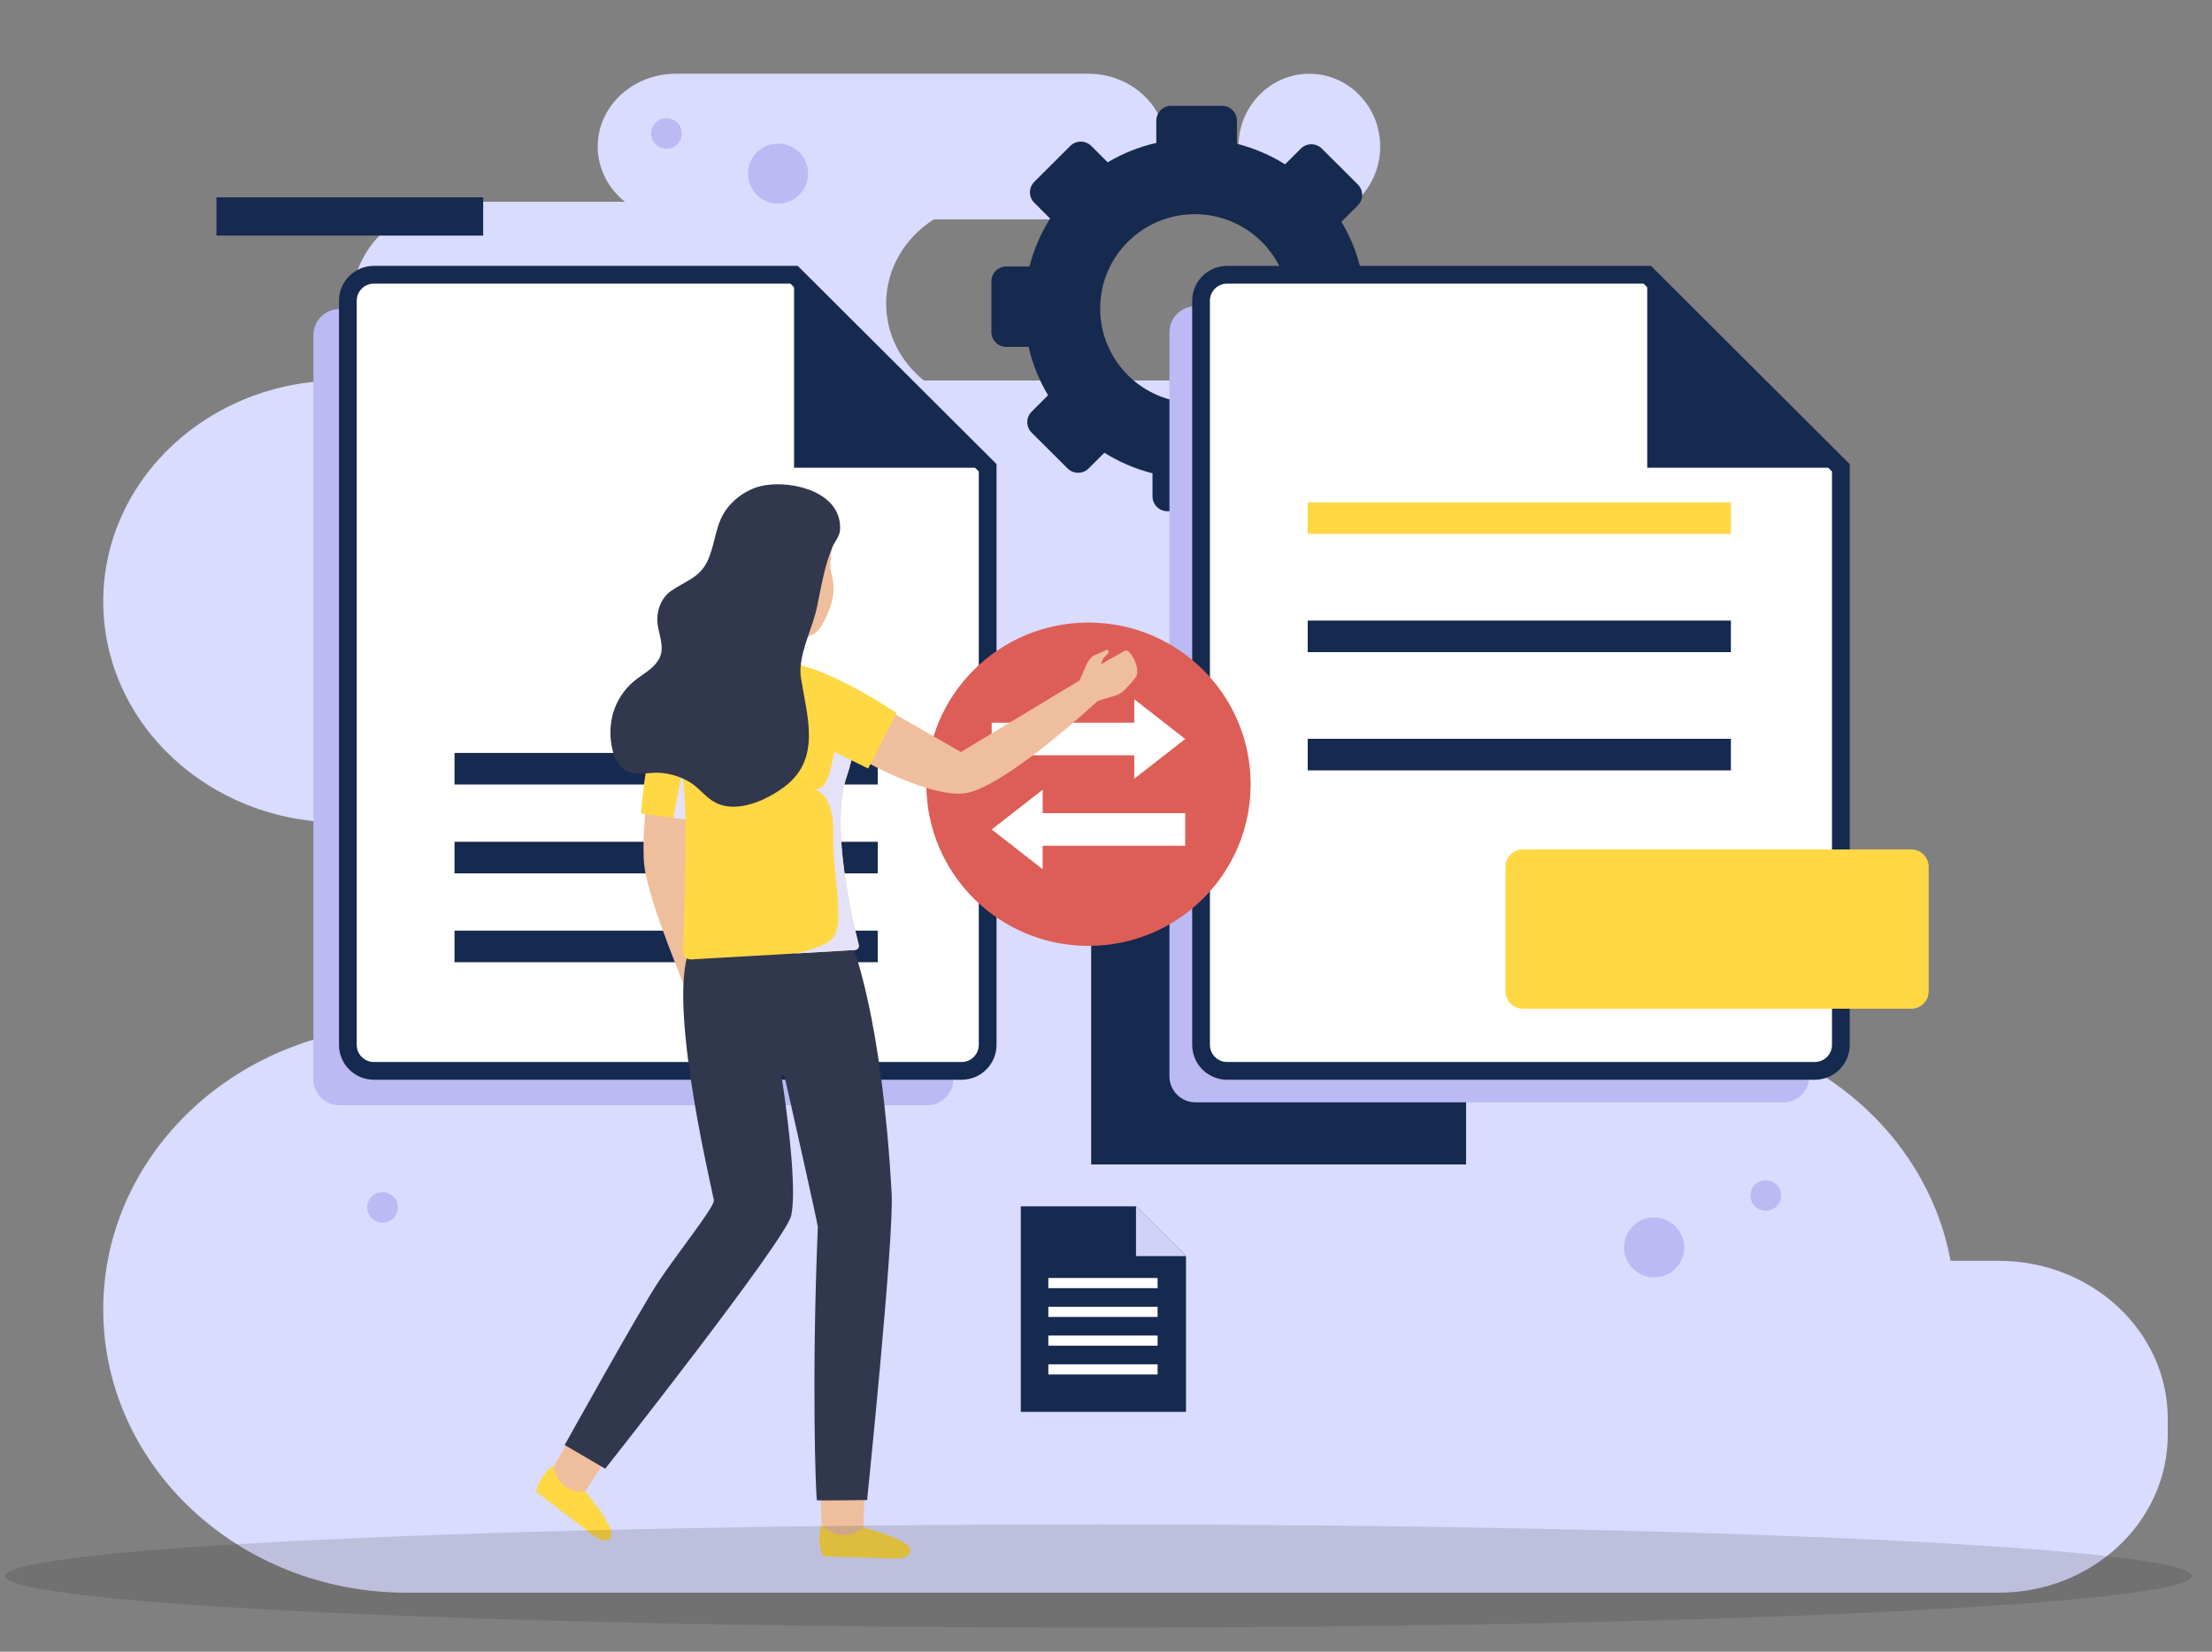 <svg width="150" height="112" viewBox="0 0 150 112" fill="none" xmlns="http://www.w3.org/2000/svg">
<rect x="0" y="0" width="150" height="112" fill="#808080" stroke="none"/>
<g id="woman-convert-pdf-to-doc 1">
<path id="Vector" d="M7.001 40.786C7.001 32.51 14.186 25.801 23.05 25.801H26.398C24.832 24.536 23.84 22.668 23.84 20.582C23.84 16.771 27.149 13.68 31.232 13.68H42.374C41.248 12.775 40.531 11.436 40.531 9.938C40.531 7.211 42.899 5 45.82 5H73.799C76.72 5 79.088 7.211 79.088 9.938C79.088 12.666 76.72 14.877 73.799 14.877H63.323C61.372 16.12 60.091 18.21 60.091 20.582C60.091 22.668 61.083 24.536 62.649 25.8H79.878C88.741 25.8 95.927 32.509 95.927 40.785C95.927 49.062 88.741 55.77 79.878 55.77H102.702C106.785 55.77 110.095 58.861 110.095 62.673C110.095 66.484 106.785 69.575 102.702 69.575H112.002C122.163 69.575 130.598 76.453 132.272 85.493H135.528C141.864 85.493 147 90.289 147 96.204V97.289C147 103.205 141.864 108 135.528 108H112.002H35.008H27.577C16.212 108 7 99.398 7 88.788C7 78.177 16.212 69.576 27.577 69.576H63.6C59.517 69.576 56.207 66.485 56.207 62.674C56.207 58.862 59.517 55.771 63.6 55.771H23.05C14.186 55.771 7.001 49.062 7.001 40.786ZM88.789 14.877C86.135 14.877 83.983 12.666 83.983 9.939C83.983 7.212 86.135 5.001 88.789 5.001C91.443 5.001 93.594 7.212 93.594 9.939C93.594 12.666 91.443 14.877 88.789 14.877Z" fill="#D9DBFF"/>
<path id="Vector_2" d="M32.766 13.38H14.677V15.975H32.766V13.38Z" fill="#16294f"/>
<path id="Vector_3" d="M64.639 34.048V73.182C64.639 74.154 63.847 74.943 62.873 74.943H23.019C22.044 74.943 21.253 74.154 21.253 73.182V22.72C21.253 21.748 22.044 20.959 23.019 20.959H51.512L64.639 34.048Z" fill="#BBBAF4"/>
<path id="Vector_4" d="M66.975 31.719V70.853C66.975 71.825 66.183 72.614 65.209 72.614H25.355C24.38 72.614 23.589 71.825 23.589 70.853V20.391C23.589 19.419 24.38 18.63 25.355 18.63H53.848L66.975 31.719Z" fill="white" stroke="#16294f" stroke-width="1.203" stroke-miterlimit="10"/>
<path id="Vector_5" d="M53.846 31.716H66.978L53.846 18.63V31.716Z" fill="#16294f"/>
<path id="Vector_6" d="M59.522 51.055H30.822V53.195H59.522V51.055Z" fill="#16294f"/>
<path id="Vector_7" d="M59.522 57.081H30.822V59.222H59.522V57.081Z" fill="#16294f"/>
<path id="Vector_8" d="M59.522 63.106H30.822V65.246H59.522V63.106Z" fill="#16294f"/>
<path id="Vector_9" d="M93.8 18.324H92.286C92.019 17.15 91.566 16.044 90.964 15.038L92.077 13.929C92.469 13.538 92.469 12.9 92.077 12.509L89.637 10.077C89.244 9.685 88.605 9.685 88.212 10.077L87.143 11.143C86.148 10.52 85.047 10.046 83.878 9.748V8.182C83.878 7.628 83.428 7.176 82.869 7.176H79.42C78.864 7.176 78.411 7.625 78.411 8.182V9.691C77.233 9.957 76.123 10.408 75.114 11.006L74.002 9.897C73.609 9.505 72.97 9.505 72.577 9.897L70.137 12.329C69.745 12.72 69.745 13.358 70.137 13.749L71.21 14.818C70.582 15.81 70.109 16.904 69.811 18.07H68.237C67.68 18.07 67.228 18.519 67.228 19.076V22.514C67.228 23.068 67.678 23.52 68.237 23.52H69.753C70.017 24.694 70.47 25.797 71.072 26.803L69.957 27.915C69.564 28.307 69.564 28.944 69.957 29.335L72.396 31.765C72.789 32.156 73.428 32.156 73.821 31.765L74.89 30.699C75.885 31.322 76.983 31.796 78.153 32.093V33.659C78.153 34.214 78.603 34.665 79.162 34.665H82.611C83.167 34.665 83.62 34.217 83.62 33.659V32.15C84.798 31.884 85.907 31.436 86.914 30.836C86.914 30.836 86.914 30.836 86.916 30.836L88.029 31.945C88.422 32.336 89.061 32.336 89.454 31.945L91.893 29.513C92.286 29.121 92.286 28.484 91.893 28.092L90.821 27.023C91.449 26.032 91.928 24.937 92.223 23.771H93.791C94.347 23.771 94.8 23.323 94.8 22.765V19.328C94.806 18.773 94.356 18.324 93.8 18.324ZM81.02 27.315C77.479 27.315 74.604 24.454 74.604 20.919C74.604 17.384 77.479 14.524 81.02 14.524C84.566 14.524 87.438 17.384 87.438 20.919C87.438 24.454 84.563 27.315 81.02 27.315Z" fill="#16294f"/>
<path id="Vector_10" d="M99.418 53.618H73.995V78.96H99.418V53.618Z" fill="#16294f"/>
<path id="Vector_11" d="M122.687 33.854V72.988C122.687 73.96 121.896 74.748 120.922 74.748H81.068C80.093 74.748 79.302 73.96 79.302 72.988V22.526C79.302 21.554 80.093 20.765 81.068 20.765H109.561L122.687 33.854Z" fill="#BBBAF4"/>
<path id="Vector_12" d="M124.832 31.719V70.853C124.832 71.825 124.041 72.614 123.066 72.614H83.212C82.237 72.614 81.446 71.825 81.446 70.853V20.391C81.446 19.419 82.237 18.63 83.212 18.63H111.705L124.832 31.719Z" fill="white" stroke="#16294f" stroke-width="1.203" stroke-miterlimit="10"/>
<path id="Vector_13" d="M111.702 31.716H124.832L111.702 18.63V31.716Z" fill="#16294f"/>
<path id="Vector_14" d="M117.376 34.065H88.677V36.205H117.376V34.065Z" fill="#FFD844"/>
<path id="Vector_15" d="M117.376 42.081H88.677V44.221H117.376V42.081Z" fill="#16294f"/>
<path id="Vector_16" d="M117.376 50.097H88.677V52.238H117.376V50.097Z" fill="#16294f"/>
<path id="Vector_17" d="M129.605 68.401H103.268C102.617 68.401 102.087 67.875 102.087 67.224V58.776C102.087 58.127 102.614 57.599 103.268 57.599H129.605C130.256 57.599 130.786 58.124 130.786 58.776V67.224C130.783 67.875 130.256 68.401 129.605 68.401Z" fill="#FFD844"/>
<path id="Vector_18" d="M73.812 64.14C79.886 64.14 84.809 59.232 84.809 53.178C84.809 47.123 79.886 42.215 73.812 42.215C67.739 42.215 62.815 47.123 62.815 53.178C62.815 59.232 67.739 64.14 73.812 64.14Z" fill="#DD5E57"/>
<path id="Vector_19" d="M77.983 49.005H67.25V51.214H77.983V49.005Z" fill="white"/>
<path id="Vector_20" d="M80.371 50.111L76.917 47.416V52.803L80.371 50.111Z" fill="white"/>
<path id="Vector_21" d="M69.64 57.349H80.373V55.14H69.64V57.349Z" fill="white"/>
<path id="Vector_22" d="M67.25 56.244L70.704 53.552V58.939L67.25 56.244Z" fill="white"/>
<path id="Vector_23" d="M47.263 65.852L56.89 65.061L56.641 48.597L54.376 45.122L51.285 43.041L48.439 43.705C46.822 44.082 45.721 45.576 45.844 47.228L47.364 58.825L47.263 65.852Z" fill="#EFBE9C"/>
<path id="Vector_24" d="M50.127 41.06L50.262 44.364C50.262 44.364 50.978 44.753 52.618 44.687C53.501 44.65 53.685 44.227 53.685 44.227L53.636 43.007L50.127 41.06Z" fill="#EFBE9C"/>
<path id="Vector_25" d="M49.639 38.609C49.651 38.729 49.66 38.84 49.674 38.949C49.677 38.989 49.674 39.026 49.674 39.069C49.674 41.035 51.021 43.084 52.936 43.293C52.936 43.293 52.95 43.296 52.979 43.299C52.993 43.299 53.019 43.301 53.045 43.299C53.455 43.333 54.931 43.393 55.445 42.779C56.047 42.058 56.557 40.761 56.523 39.889C56.488 39.018 56.319 38.818 56.305 38.469C56.293 38.195 56.405 37.332 56.394 36.957C56.336 35.206 55.081 33.517 52.982 33.602C49.834 33.731 49.465 36.503 49.639 38.609ZM44.476 59.291C45.574 59.514 47.461 53.269 48.063 50.563C48.665 47.854 48.653 45.613 47.312 45.342C45.97 45.071 45.084 47.131 44.582 49.86C44.081 52.586 43.378 59.068 44.476 59.291Z" fill="#EFBE9C"/>
<path id="Vector_26" d="M49.293 71.002C50.225 70.656 47.917 63.729 47.194 61.802C46.472 59.873 45.563 57.893 44.52 58.282C43.476 58.67 44.098 60.759 44.821 62.688C45.543 64.615 48.361 71.347 49.293 71.002Z" fill="#EFBE9C"/>
<path id="Vector_27" d="M43.788 54.727C43.788 54.727 43.53 57.361 43.69 58.696C44.032 61.522 47.357 69.107 47.357 69.107L49.1 68.121C49.1 68.121 46.761 58.747 46.735 58.224C46.709 57.702 47.443 55.138 47.443 55.138L43.788 54.727Z" fill="#EFBE9C"/>
<path id="Vector_28" d="M48.694 50.926C48.657 51.629 48.227 53.47 47.931 54.656C47.779 55.284 47.659 55.733 47.659 55.733L45.655 55.459L43.474 55.161C43.474 55.161 43.895 47.16 46.601 47.234C48.766 47.294 48.748 49.843 48.694 50.926Z" fill="#FFD844"/>
<path id="Vector_29" d="M47.931 54.656C47.78 55.284 47.659 55.733 47.659 55.733L45.655 55.459L46.607 50.592L47.931 54.656Z" fill="#E5E1F9"/>
<path id="Vector_30" d="M48.607 68.138L48.616 67.907L49.1 68.118L49.103 68.121L49.923 68.527C50.132 68.633 50.313 68.784 50.448 68.976L50.826 69.939C50.826 69.939 50.7 70.233 50.353 69.756C50.261 69.633 50.035 69.539 49.843 69.473L50.121 69.985L50.714 71.153C50.866 71.488 49.344 72.225 48.834 71.756L48.547 71.525C48.206 71.151 47.87 70.922 47.701 70.445L47.355 69.104L48.607 68.138ZM54.519 64.02C53.521 64.272 52.813 65.721 52.973 67.164C53.099 68.313 53.386 69.802 53.985 71.573C55.482 75.997 56.365 81.787 57.775 81.93C59.186 82.073 60.057 78.647 59.206 73.954C58.435 69.713 57.919 64.209 56.912 63.82C56.402 63.626 55.39 63.8 54.519 64.02Z" fill="#EFBE9C"/>
<path id="Vector_31" d="M58.312 78.829C54.507 77.506 55.428 98.922 56.592 102.269C57.755 105.615 58.687 94.053 59.14 88.371C59.59 82.69 59.808 79.349 58.312 78.829Z" fill="#EFBE9C"/>
<path id="Vector_32" d="M55.516 98.876C55.556 98.936 55.748 104.177 55.748 104.177C55.748 104.177 58.526 104.418 58.532 104.243C58.538 104.069 58.69 98.768 58.69 98.768L55.516 98.876ZM39.806 95.493C39.812 95.564 37.243 99.948 37.243 99.948C37.243 99.948 39.267 101.777 39.365 101.631C39.462 101.485 41.979 97.582 41.979 97.582L39.806 95.493ZM48.492 64.512C47.486 64.723 46.721 66.146 46.824 67.595C46.907 68.747 47.133 70.247 47.664 72.042C48.988 76.523 49.645 82.338 51.05 82.536C52.454 82.733 53.458 79.344 52.79 74.623C52.185 70.356 51.884 64.835 50.892 64.409C50.39 64.192 49.375 64.326 48.492 64.512Z" fill="#EFBE9C"/>
<path id="Vector_33" d="M52.44 81.11C50.035 77.889 39.075 96.362 38.158 99.782C37.24 103.203 44.192 93.924 47.759 89.472C51.331 85.022 53.389 82.379 52.44 81.11Z" fill="#EFBE9C"/>
<path id="Vector_34" d="M58.799 101.717C58.799 101.717 55.405 101.757 55.399 101.734C55.31 101.354 55.032 93.398 55.459 83.207C55.459 82.973 53.318 73.465 53.174 72.885L52.991 72.936C53.08 73.488 53.785 78.098 53.776 80.875C53.776 81.51 53.736 82.056 53.65 82.436C53.246 84.139 41.042 99.591 41.042 99.591L38.866 98.319L38.304 97.99L38.293 97.985C38.293 97.985 43.356 88.877 44.608 86.982C45.919 84.993 48.453 81.858 48.41 81.39C48.355 80.927 45.423 68.907 46.615 64.82C48.565 58.125 57.813 64.152 57.813 64.152C57.813 64.152 59.802 68.904 60.465 80.955C60.628 83.979 58.799 101.717 58.799 101.717Z" fill="#31374C"/>
<path id="Vector_35" d="M57.973 64.417L53.942 64.652L46.89 65.057C46.56 65.077 46.291 64.817 46.305 64.486C46.394 62.271 46.661 54.649 46.3 52.846C45.007 46.462 45.961 44.35 47.739 43.778C50.399 42.915 53.042 44.344 53.948 45.122C55.553 46.502 57.635 46.33 57.85 48.545C57.896 48.997 57.924 49.705 57.784 51.04C57.758 51.312 57.715 51.597 57.643 51.892C57.643 51.892 57.643 51.892 57.643 51.897C57.618 52.006 57.592 52.114 57.554 52.22C57.492 52.429 57.446 52.589 57.42 52.652C56.262 55.907 57.833 62.5 58.234 64.063C58.28 64.234 58.159 64.406 57.973 64.417Z" fill="#FFD844"/>
<path id="Vector_36" d="M57.973 64.418L53.942 64.652C54.84 64.449 55.737 64.169 56.242 63.82C57.489 62.952 56.445 59.599 56.508 56.619C56.571 53.644 55.189 53.55 55.189 53.55C56.428 53.561 56.359 51.252 56.772 50.355C56.746 50.626 58.148 50.589 57.641 51.889C57.641 51.889 57.641 51.889 57.641 51.895C57.615 52.003 57.589 52.112 57.552 52.218C57.489 52.426 57.443 52.586 57.417 52.649C56.259 55.904 57.83 62.497 58.231 64.06C58.28 64.235 58.159 64.406 57.973 64.418Z" fill="#E5E1F9"/>
<path id="Vector_37" d="M65.925 53.469C66.493 52.517 61.249 48.714 58.904 47.265C56.559 45.816 54.449 45.093 53.756 46.253C53.062 47.416 54.707 48.917 57.104 50.28C59.501 51.643 65.355 54.421 65.925 53.469Z" fill="#EFBE9C"/>
<path id="Vector_38" d="M75.79 45.387C75.211 44.593 69.188 48.631 67.531 49.834C65.876 51.037 64.217 52.426 64.867 53.318C65.518 54.209 67.356 53.06 69.01 51.86C70.667 50.657 76.369 46.182 75.79 45.387Z" fill="#EFBE9C"/>
<path id="Vector_39" d="M60.7 48.431L65.16 50.995L73.795 45.788L75.082 46.939C75.082 46.939 68.237 53.424 65.398 53.795C63.194 54.084 58.81 51.755 58.81 51.675C58.81 51.595 60.7 48.431 60.7 48.431Z" fill="#EFBE9C"/>
<path id="Vector_40" d="M60.794 48.342L58.871 52.112C58.871 52.112 55.732 50.586 54.783 50.057C53.837 49.531 50.732 47.408 51.836 45.553C53.218 43.23 60.794 48.342 60.794 48.342Z" fill="#FFD844"/>
<path id="Vector_41" d="M73.368 46.342L73.136 46.345L73.328 45.853L73.331 45.85L73.703 45.016C73.801 44.801 73.947 44.616 74.13 44.473L75.079 44.056C75.079 44.056 75.378 44.167 74.916 44.533C74.796 44.627 74.713 44.859 74.655 45.05L75.157 44.753L76.303 44.113C76.63 43.947 77.436 45.433 76.986 45.959L76.765 46.253C76.404 46.611 76.189 46.953 75.719 47.139L74.388 47.542L73.368 46.342Z" fill="#EFBE9C"/>
<path id="Vector_42" d="M54.324 46.019C54.731 48.588 55.691 51.44 53.24 53.315C52.024 54.247 49.955 55.21 48.464 54.395C47.813 54.038 47.389 53.395 46.752 53.021C46.041 52.604 45.181 52.366 44.356 52.401C43.972 52.415 43.587 52.483 43.203 52.466C42.111 52.423 41.647 51.529 41.475 50.56C41.156 48.797 41.781 47.065 43.235 45.999C43.777 45.602 44.416 45.248 44.723 44.616C45.058 43.927 44.731 43.159 44.614 42.456C44.465 41.564 44.757 40.595 45.514 40.066C46.457 39.406 47.415 39.195 47.959 38.078C48.455 37.06 48.481 35.877 49.037 34.883C49.55 33.965 50.557 33.217 51.577 32.965C53.355 32.533 56.594 33.174 56.938 35.371C56.964 35.537 57.001 35.897 56.932 36.129C56.806 36.569 56.62 36.691 56.448 37.1C55.909 38.375 55.688 39.795 55.401 41.161C55.112 42.538 54.392 43.847 54.286 45.259C54.266 45.522 54.283 45.773 54.324 46.019Z" fill="#31374C"/>
<path id="Vector_43" d="M55.717 103.38C55.717 103.38 56.938 104.84 58.535 103.58C58.535 103.58 61.748 104.395 61.743 105.135C61.737 105.872 60.072 105.669 60.072 105.669L55.82 105.523C55.814 105.523 55.347 104.615 55.717 103.38ZM37.533 99.353C37.533 99.353 37.67 101.251 39.706 101.151C39.706 101.151 41.842 103.68 41.406 104.275C40.97 104.872 39.735 103.74 39.735 103.74L36.363 101.154C36.363 101.154 36.512 100.142 37.533 99.353Z" fill="#FFD844"/>
<g id="Group">
<path id="Vector_44" d="M80.423 85.176V95.736H69.223V81.798H77.035L80.423 85.176Z" fill="#16294f"/>
<path id="Vector_45" d="M77.034 85.176H80.423L77.034 81.798V85.176Z" fill="#D2D2F9"/>
<path id="Vector_46" d="M78.499 88.611H71.089V89.3H78.499V88.611Z" fill="white"/>
<path id="Vector_47" d="M78.499 86.659H71.089V87.348H78.499V86.659Z" fill="white"/>
<path id="Vector_48" d="M78.499 90.561H71.089V91.249H78.499V90.561Z" fill="white"/>
<path id="Vector_49" d="M78.499 92.512H71.089V93.201H78.499V92.512Z" fill="white"/>
</g>
<path id="Vector_50" d="M119.742 82.098C120.315 82.098 120.78 81.635 120.78 81.064C120.78 80.493 120.315 80.029 119.742 80.029C119.169 80.029 118.704 80.493 118.704 81.064C118.704 81.635 119.169 82.098 119.742 82.098Z" fill="#BBBAF4"/>
<path id="Vector_51" d="M112.169 86.617C113.295 86.617 114.207 85.707 114.207 84.585C114.207 83.462 113.295 82.553 112.169 82.553C111.043 82.553 110.131 83.462 110.131 84.585C110.131 85.707 111.043 86.617 112.169 86.617Z" fill="#BBBAF4"/>
<path id="Vector_52" d="M52.761 13.803C53.887 13.803 54.799 12.894 54.799 11.772C54.799 10.649 53.887 9.74 52.761 9.74C51.635 9.74 50.723 10.649 50.723 11.772C50.723 12.894 51.635 13.803 52.761 13.803Z" fill="#BBBAF4"/>
<path id="Vector_53" d="M45.196 10.086C45.769 10.086 46.234 9.622 46.234 9.051C46.234 8.48 45.769 8.017 45.196 8.017C44.623 8.017 44.158 8.48 44.158 9.051C44.158 9.622 44.623 10.086 45.196 10.086Z" fill="#BBBAF4"/>
<path id="Vector_54" d="M25.943 82.907C26.516 82.907 26.981 82.444 26.981 81.872C26.981 81.301 26.516 80.838 25.943 80.838C25.37 80.838 24.905 81.301 24.905 81.872C24.905 82.444 25.37 82.907 25.943 82.907Z" fill="#BBBAF4"/>
<path id="Vector_55" opacity="0.15" d="M74.482 110.364C115.423 110.364 148.612 108.798 148.612 106.867C148.612 104.936 115.423 103.37 74.482 103.37C33.541 103.37 0.353 104.936 0.353 106.867C0.353 108.798 33.541 110.364 74.482 110.364Z" fill="#231F1F"/>
</g>
</svg>
